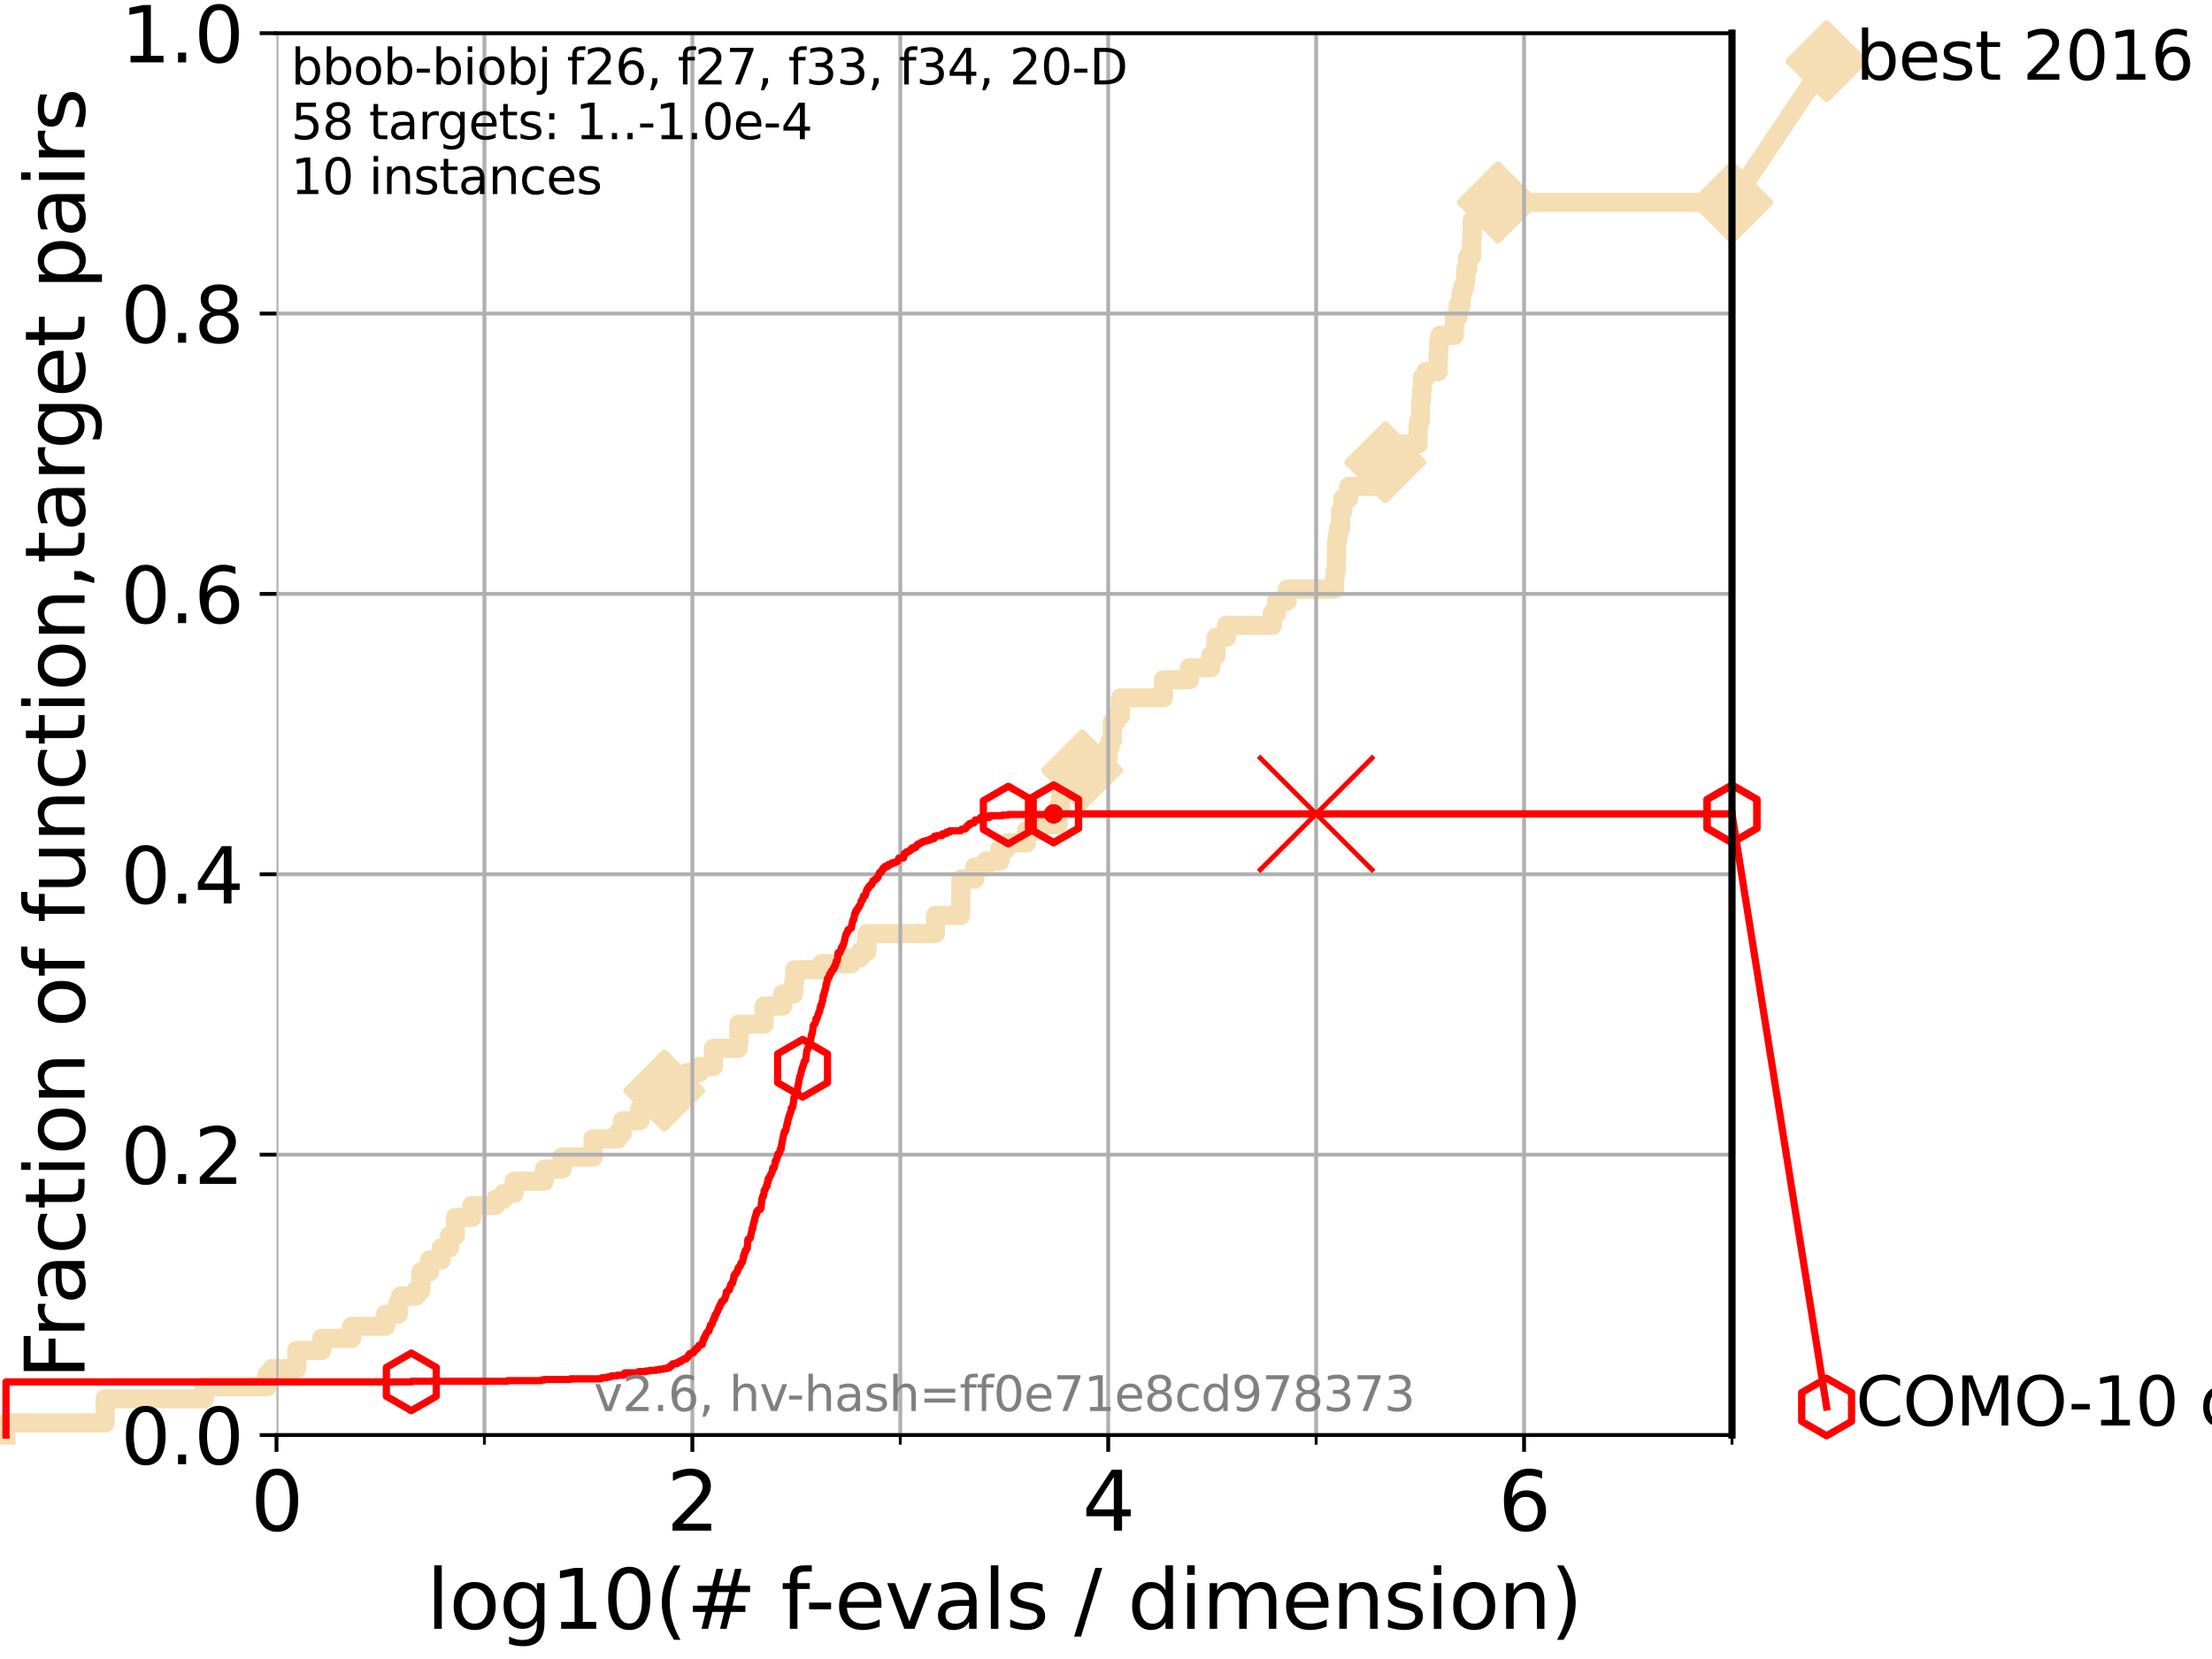 <?xml version="1.0" encoding="utf-8" standalone="no"?>
<!DOCTYPE svg PUBLIC "-//W3C//DTD SVG 1.1//EN"
  "http://www.w3.org/Graphics/SVG/1.1/DTD/svg11.dtd">
<svg xmlns:xlink="http://www.w3.org/1999/xlink" width="460.8pt" height="345.6pt" viewBox="0 0 460.8 345.6" xmlns="http://www.w3.org/2000/svg" version="1.1">
 <defs>
  <style type="text/css">*{stroke-linejoin: round; stroke-linecap: butt}</style>
 </defs>
 <g id="figure_1">
  <g id="patch_1">
   <path d="M 0 345.6 
L 460.8 345.6 
L 460.8 0 
L 0 0 
z
" style="fill: #ffffff"/>
  </g>
  <g id="axes_1">
   <g id="patch_2">
    <path d="M 57.6 298.944 
L 360.806 298.944 
L 360.806 6.912 
L 57.6 6.912 
z
" style="fill: #ffffff"/>
   </g>
   <g id="line2d_1">
    <path d="M 1.246 298.944 
L 1.246 296.426 
L 21.912 296.426 
L 21.912 291.391 
L 42.579 291.391 
L 42.579 288.874 
L 55.618 288.874 
L 55.618 286.356 
L 56.635 286.356 
L 56.635 285.098 
L 61.798 285.098 
L 61.798 281.321 
L 67.02 281.321 
L 67.02 278.804 
L 73.268 278.804 
L 73.268 276.286 
L 80.342 276.286 
L 80.342 273.769 
L 82.959 273.769 
L 82.959 271.251 
L 83.442 271.251 
L 83.442 269.993 
L 86.712 269.993 
L 86.712 268.734 
L 87.687 268.734 
L 87.687 264.958 
L 89.497 264.958 
L 89.497 262.44 
L 91.923 262.44 
L 91.923 259.922 
L 93.66 259.922 
L 93.66 257.405 
L 94.866 257.405 
L 94.866 253.629 
L 98.295 253.629 
L 98.295 251.111 
L 103.214 251.111 
L 103.214 249.852 
L 104.886 249.852 
L 104.886 248.594 
L 107.11 248.594 
L 107.11 246.076 
L 113.381 246.076 
L 113.381 243.559 
L 117.068 243.559 
L 117.068 241.041 
L 123.545 241.041 
L 123.545 237.265 
L 128.658 237.265 
L 128.658 236.006 
L 129.684 236.006 
L 129.684 233.489 
L 133.273 233.489 
L 133.273 230.971 
L 137.735 230.971 
L 137.735 227.195 
L 138.375 227.195 
L 138.375 224.677 
L 143.176 224.677 
L 143.176 223.418 
L 145.696 223.418 
L 145.696 222.16 
L 148.608 222.16 
L 148.608 218.383 
L 153.793 218.383 
L 153.793 217.125 
L 153.922 217.125 
L 153.922 213.348 
L 159.169 213.348 
L 159.169 209.572 
L 163.054 209.572 
L 163.054 207.055 
L 165.34 207.055 
L 165.34 204.537 
L 165.568 204.537 
L 165.568 202.02 
L 171.162 202.02 
L 171.162 200.761 
L 177.311 200.761 
L 177.311 199.502 
L 179.213 199.502 
L 179.213 198.243 
L 180.598 198.243 
L 180.598 194.467 
L 194.868 194.467 
L 194.868 190.691 
L 200.132 190.691 
L 200.183 183.138 
L 203.045 183.138 
L 203.045 180.621 
L 205.367 180.621 
L 205.367 179.362 
L 208.286 179.362 
L 208.286 176.844 
L 209.68 176.844 
L 209.68 175.586 
L 213.816 175.586 
L 213.816 173.068 
L 216.726 173.068 
L 216.726 171.809 
L 220.413 171.809 
L 220.413 168.033 
L 220.97 168.033 
L 220.97 164.257 
L 224.899 164.257 
L 224.899 162.998 
L 225.422 162.998 
L 225.422 160.481 
L 229.825 160.481 
L 229.825 157.963 
L 230.848 157.963 
L 230.848 155.446 
L 231.314 155.446 
L 231.314 154.187 
L 231.725 154.187 
L 231.725 150.41 
L 232.376 150.41 
L 232.376 149.152 
L 233.403 149.152 
L 233.403 145.375 
L 242.375 145.375 
L 242.375 141.599 
L 247.785 141.599 
L 247.785 139.082 
L 252.241 139.082 
L 252.241 136.564 
L 253.298 136.564 
L 253.298 132.788 
L 255.492 132.788 
L 255.492 130.27 
L 265.047 130.27 
L 265.047 127.753 
L 265.938 127.753 
L 265.938 125.235 
L 268.155 125.235 
L 268.155 122.718 
L 278.023 122.718 
L 278.023 120.2 
L 278.149 120.2 
L 278.149 118.942 
L 278.346 118.942 
L 278.445 112.648 
L 278.654 112.648 
L 278.654 111.389 
L 278.859 111.389 
L 278.859 110.13 
L 279.27 110.13 
L 279.27 106.354 
L 279.744 106.354 
L 279.744 103.836 
L 280.96 103.836 
L 280.96 101.319 
L 286.038 101.319 
L 286.038 100.06 
L 288.586 100.06 
L 288.687 93.766 
L 288.784 93.766 
L 288.784 92.508 
L 295.423 92.508 
L 295.423 88.731 
L 295.608 88.731 
L 295.608 87.473 
L 295.917 87.473 
L 295.917 83.696 
L 296.133 83.696 
L 296.133 81.179 
L 296.321 81.179 
L 296.321 78.661 
L 297.045 78.661 
L 297.045 77.402 
L 299.603 77.402 
L 299.603 73.626 
L 299.734 73.626 
L 299.734 71.109 
L 299.984 71.109 
L 299.984 69.85 
L 302.991 69.85 
L 302.991 66.074 
L 303.752 66.074 
L 303.752 63.556 
L 304.371 63.556 
L 304.371 61.039 
L 304.734 61.039 
L 304.734 59.78 
L 305.183 59.78 
L 305.183 58.521 
L 305.341 58.521 
L 305.341 56.004 
L 305.765 56.004 
L 305.765 53.486 
L 306.557 53.486 
L 306.557 49.71 
L 306.684 49.71 
L 306.684 45.934 
L 312.021 45.934 
L 312.021 42.157 
L 360.806 42.157 
L 360.806 42.157 
" style="fill: none; stroke: #f5deb3; stroke-width: 4; stroke-linecap: square"/>
   </g>
   <g id="line2d_2">
    <defs>
     <path id="m947c2950ca" d="M -0 7.778 
L 7.778 0 
L 0 -7.778 
L -7.778 -0 
z
" style="stroke: #f5deb3; stroke-width: 1.5; stroke-linejoin: miter"/>
    </defs>
    <g>
     <use xlink:href="#m947c2950ca" x="138.375" y="227.195" style="fill: #f5deb3; stroke: #f5deb3; stroke-width: 1.5; stroke-linejoin: miter"/>
     <use xlink:href="#m947c2950ca" x="225.422" y="160.481" style="fill: #f5deb3; stroke: #f5deb3; stroke-width: 1.5; stroke-linejoin: miter"/>
     <use xlink:href="#m947c2950ca" x="288.586" y="96.284" style="fill: #f5deb3; stroke: #f5deb3; stroke-width: 1.5; stroke-linejoin: miter"/>
     <use xlink:href="#m947c2950ca" x="312.021" y="42.157" style="fill: #f5deb3; stroke: #f5deb3; stroke-width: 1.5; stroke-linejoin: miter"/>
     <use xlink:href="#m947c2950ca" x="360.806" y="42.157" style="fill: #f5deb3; stroke: #f5deb3; stroke-width: 1.5; stroke-linejoin: miter"/>
    </g>
   </g>
   <g id="line2d_3">
    <path style="fill: none; stroke: #f5deb3; stroke-width: 4; stroke-linecap: square"/>
    <g/>
   </g>
   <g id="line2d_4">
    <path d="M 360.806 42.157 
L 380.515 12.753 
" style="fill: none; stroke: #f5deb3; stroke-width: 4; stroke-linecap: square"/>
    <g>
     <use xlink:href="#m947c2950ca" x="360.806" y="42.157" style="fill: #f5deb3; stroke: #f5deb3; stroke-width: 1.5; stroke-linejoin: miter"/>
     <use xlink:href="#m947c2950ca" x="380.515" y="12.753" style="fill: #f5deb3; stroke: #f5deb3; stroke-width: 1.5; stroke-linejoin: miter"/>
    </g>
   </g>
   <g id="matplotlib.axis_1">
    <g id="xtick_1">
     <g id="line2d_5">
      <path d="M 57.6 298.944 
L 57.6 6.912 
" clip-path="url(#p44a0365bad)" style="fill: none; stroke: #b0b0b0; stroke-width: 0.8; stroke-linecap: square"/>
     </g>
     <g id="line2d_6">
      <defs>
       <path id="ma2a7200753" d="M 0 0 
L 0 3.5 
" style="stroke: #000000; stroke-width: 0.8"/>
      </defs>
      <g>
       <use xlink:href="#ma2a7200753" x="57.6" y="298.944" style="stroke: #000000; stroke-width: 0.8"/>
      </g>
     </g>
     <g id="text_1">
      <!-- 0 -->
      <g transform="translate(52.192 318.861) scale(0.17 -0.17)">
       <defs>
        <path id="DejaVuSans-30" d="M 2034 4250 
Q 1547 4250 1301 3770 
Q 1056 3291 1056 2328 
Q 1056 1369 1301 889 
Q 1547 409 2034 409 
Q 2525 409 2770 889 
Q 3016 1369 3016 2328 
Q 3016 3291 2770 3770 
Q 2525 4250 2034 4250 
z
M 2034 4750 
Q 2819 4750 3233 4129 
Q 3647 3509 3647 2328 
Q 3647 1150 3233 529 
Q 2819 -91 2034 -91 
Q 1250 -91 836 529 
Q 422 1150 422 2328 
Q 422 3509 836 4129 
Q 1250 4750 2034 4750 
z
" transform="scale(0.016)"/>
       </defs>
       <use xlink:href="#DejaVuSans-30"/>
      </g>
     </g>
    </g>
    <g id="xtick_2">
     <g id="line2d_7">
      <path d="M 144.23 298.944 
L 144.23 6.912 
" clip-path="url(#p44a0365bad)" style="fill: none; stroke: #b0b0b0; stroke-width: 0.8; stroke-linecap: square"/>
     </g>
     <g id="line2d_8">
      <g>
       <use xlink:href="#ma2a7200753" x="144.23" y="298.944" style="stroke: #000000; stroke-width: 0.8"/>
      </g>
     </g>
     <g id="text_2">
      <!-- 2 -->
      <g transform="translate(138.822 318.861) scale(0.17 -0.17)">
       <defs>
        <path id="DejaVuSans-32" d="M 1228 531 
L 3431 531 
L 3431 0 
L 469 0 
L 469 531 
Q 828 903 1448 1529 
Q 2069 2156 2228 2338 
Q 2531 2678 2651 2914 
Q 2772 3150 2772 3378 
Q 2772 3750 2511 3984 
Q 2250 4219 1831 4219 
Q 1534 4219 1204 4116 
Q 875 4013 500 3803 
L 500 4441 
Q 881 4594 1212 4672 
Q 1544 4750 1819 4750 
Q 2544 4750 2975 4387 
Q 3406 4025 3406 3419 
Q 3406 3131 3298 2873 
Q 3191 2616 2906 2266 
Q 2828 2175 2409 1742 
Q 1991 1309 1228 531 
z
" transform="scale(0.016)"/>
       </defs>
       <use xlink:href="#DejaVuSans-32"/>
      </g>
     </g>
    </g>
    <g id="xtick_3">
     <g id="line2d_9">
      <path d="M 230.861 298.944 
L 230.861 6.912 
" clip-path="url(#p44a0365bad)" style="fill: none; stroke: #b0b0b0; stroke-width: 0.8; stroke-linecap: square"/>
     </g>
     <g id="line2d_10">
      <g>
       <use xlink:href="#ma2a7200753" x="230.861" y="298.944" style="stroke: #000000; stroke-width: 0.8"/>
      </g>
     </g>
     <g id="text_3">
      <!-- 4 -->
      <g transform="translate(225.453 318.861) scale(0.17 -0.17)">
       <defs>
        <path id="DejaVuSans-34" d="M 2419 4116 
L 825 1625 
L 2419 1625 
L 2419 4116 
z
M 2253 4666 
L 3047 4666 
L 3047 1625 
L 3713 1625 
L 3713 1100 
L 3047 1100 
L 3047 0 
L 2419 0 
L 2419 1100 
L 313 1100 
L 313 1709 
L 2253 4666 
z
" transform="scale(0.016)"/>
       </defs>
       <use xlink:href="#DejaVuSans-34"/>
      </g>
     </g>
    </g>
    <g id="xtick_4">
     <g id="line2d_11">
      <path d="M 317.491 298.944 
L 317.491 6.912 
" clip-path="url(#p44a0365bad)" style="fill: none; stroke: #b0b0b0; stroke-width: 0.8; stroke-linecap: square"/>
     </g>
     <g id="line2d_12">
      <g>
       <use xlink:href="#ma2a7200753" x="317.491" y="298.944" style="stroke: #000000; stroke-width: 0.8"/>
      </g>
     </g>
     <g id="text_4">
      <!-- 6 -->
      <g transform="translate(312.083 318.861) scale(0.17 -0.17)">
       <defs>
        <path id="DejaVuSans-36" d="M 2113 2584 
Q 1688 2584 1439 2293 
Q 1191 2003 1191 1497 
Q 1191 994 1439 701 
Q 1688 409 2113 409 
Q 2538 409 2786 701 
Q 3034 994 3034 1497 
Q 3034 2003 2786 2293 
Q 2538 2584 2113 2584 
z
M 3366 4563 
L 3366 3988 
Q 3128 4100 2886 4159 
Q 2644 4219 2406 4219 
Q 1781 4219 1451 3797 
Q 1122 3375 1075 2522 
Q 1259 2794 1537 2939 
Q 1816 3084 2150 3084 
Q 2853 3084 3261 2657 
Q 3669 2231 3669 1497 
Q 3669 778 3244 343 
Q 2819 -91 2113 -91 
Q 1303 -91 875 529 
Q 447 1150 447 2328 
Q 447 3434 972 4092 
Q 1497 4750 2381 4750 
Q 2619 4750 2861 4703 
Q 3103 4656 3366 4563 
z
" transform="scale(0.016)"/>
       </defs>
       <use xlink:href="#DejaVuSans-36"/>
      </g>
     </g>
    </g>
    <g id="xtick_5">
     <g id="line2d_13">
      <path d="M 100.915 298.944 
L 100.915 6.912 
" clip-path="url(#p44a0365bad)" style="fill: none; stroke: #b0b0b0; stroke-width: 0.8; stroke-linecap: square"/>
     </g>
     <g id="line2d_14">
      <defs>
       <path id="me980e73041" d="M 0 0 
L 0 2 
" style="stroke: #000000; stroke-width: 0.6"/>
      </defs>
      <g>
       <use xlink:href="#me980e73041" x="100.915" y="298.944" style="stroke: #000000; stroke-width: 0.6"/>
      </g>
     </g>
    </g>
    <g id="xtick_6">
     <g id="line2d_15">
      <path d="M 187.546 298.944 
L 187.546 6.912 
" clip-path="url(#p44a0365bad)" style="fill: none; stroke: #b0b0b0; stroke-width: 0.8; stroke-linecap: square"/>
     </g>
     <g id="line2d_16">
      <g>
       <use xlink:href="#me980e73041" x="187.546" y="298.944" style="stroke: #000000; stroke-width: 0.6"/>
      </g>
     </g>
    </g>
    <g id="xtick_7">
     <g id="line2d_17">
      <path d="M 274.176 298.944 
L 274.176 6.912 
" clip-path="url(#p44a0365bad)" style="fill: none; stroke: #b0b0b0; stroke-width: 0.8; stroke-linecap: square"/>
     </g>
     <g id="line2d_18">
      <g>
       <use xlink:href="#me980e73041" x="274.176" y="298.944" style="stroke: #000000; stroke-width: 0.6"/>
      </g>
     </g>
    </g>
    <g id="xtick_8">
     <g id="line2d_19">
      <path d="M 360.806 298.944 
L 360.806 6.912 
" clip-path="url(#p44a0365bad)" style="fill: none; stroke: #b0b0b0; stroke-width: 0.8; stroke-linecap: square"/>
     </g>
     <g id="line2d_20">
      <g>
       <use xlink:href="#me980e73041" x="360.806" y="298.944" style="stroke: #000000; stroke-width: 0.6"/>
      </g>
     </g>
    </g>
    <g id="text_5">
     <!-- log10(# f-evals / dimension) -->
     <g transform="translate(88.823 339.314) scale(0.17 -0.17)">
      <defs>
       <path id="DejaVuSans-6c" d="M 603 4863 
L 1178 4863 
L 1178 0 
L 603 0 
L 603 4863 
z
" transform="scale(0.016)"/>
       <path id="DejaVuSans-6f" d="M 1959 3097 
Q 1497 3097 1228 2736 
Q 959 2375 959 1747 
Q 959 1119 1226 758 
Q 1494 397 1959 397 
Q 2419 397 2687 759 
Q 2956 1122 2956 1747 
Q 2956 2369 2687 2733 
Q 2419 3097 1959 3097 
z
M 1959 3584 
Q 2709 3584 3137 3096 
Q 3566 2609 3566 1747 
Q 3566 888 3137 398 
Q 2709 -91 1959 -91 
Q 1206 -91 779 398 
Q 353 888 353 1747 
Q 353 2609 779 3096 
Q 1206 3584 1959 3584 
z
" transform="scale(0.016)"/>
       <path id="DejaVuSans-67" d="M 2906 1791 
Q 2906 2416 2648 2759 
Q 2391 3103 1925 3103 
Q 1463 3103 1205 2759 
Q 947 2416 947 1791 
Q 947 1169 1205 825 
Q 1463 481 1925 481 
Q 2391 481 2648 825 
Q 2906 1169 2906 1791 
z
M 3481 434 
Q 3481 -459 3084 -895 
Q 2688 -1331 1869 -1331 
Q 1566 -1331 1297 -1286 
Q 1028 -1241 775 -1147 
L 775 -588 
Q 1028 -725 1275 -790 
Q 1522 -856 1778 -856 
Q 2344 -856 2625 -561 
Q 2906 -266 2906 331 
L 2906 616 
Q 2728 306 2450 153 
Q 2172 0 1784 0 
Q 1141 0 747 490 
Q 353 981 353 1791 
Q 353 2603 747 3093 
Q 1141 3584 1784 3584 
Q 2172 3584 2450 3431 
Q 2728 3278 2906 2969 
L 2906 3500 
L 3481 3500 
L 3481 434 
z
" transform="scale(0.016)"/>
       <path id="DejaVuSans-31" d="M 794 531 
L 1825 531 
L 1825 4091 
L 703 3866 
L 703 4441 
L 1819 4666 
L 2450 4666 
L 2450 531 
L 3481 531 
L 3481 0 
L 794 0 
L 794 531 
z
" transform="scale(0.016)"/>
       <path id="DejaVuSans-28" d="M 1984 4856 
Q 1566 4138 1362 3434 
Q 1159 2731 1159 2009 
Q 1159 1288 1364 580 
Q 1569 -128 1984 -844 
L 1484 -844 
Q 1016 -109 783 600 
Q 550 1309 550 2009 
Q 550 2706 781 3412 
Q 1013 4119 1484 4856 
L 1984 4856 
z
" transform="scale(0.016)"/>
       <path id="DejaVuSans-23" d="M 3272 2816 
L 2363 2816 
L 2100 1772 
L 3016 1772 
L 3272 2816 
z
M 2803 4594 
L 2478 3297 
L 3391 3297 
L 3719 4594 
L 4219 4594 
L 3897 3297 
L 4872 3297 
L 4872 2816 
L 3775 2816 
L 3519 1772 
L 4513 1772 
L 4513 1294 
L 3397 1294 
L 3072 0 
L 2572 0 
L 2894 1294 
L 1978 1294 
L 1656 0 
L 1153 0 
L 1478 1294 
L 494 1294 
L 494 1772 
L 1594 1772 
L 1856 2816 
L 850 2816 
L 850 3297 
L 1978 3297 
L 2297 4594 
L 2803 4594 
z
" transform="scale(0.016)"/>
       <path id="DejaVuSans-20" transform="scale(0.016)"/>
       <path id="DejaVuSans-66" d="M 2375 4863 
L 2375 4384 
L 1825 4384 
Q 1516 4384 1395 4259 
Q 1275 4134 1275 3809 
L 1275 3500 
L 2222 3500 
L 2222 3053 
L 1275 3053 
L 1275 0 
L 697 0 
L 697 3053 
L 147 3053 
L 147 3500 
L 697 3500 
L 697 3744 
Q 697 4328 969 4595 
Q 1241 4863 1831 4863 
L 2375 4863 
z
" transform="scale(0.016)"/>
       <path id="DejaVuSans-2d" d="M 313 2009 
L 1997 2009 
L 1997 1497 
L 313 1497 
L 313 2009 
z
" transform="scale(0.016)"/>
       <path id="DejaVuSans-65" d="M 3597 1894 
L 3597 1613 
L 953 1613 
Q 991 1019 1311 708 
Q 1631 397 2203 397 
Q 2534 397 2845 478 
Q 3156 559 3463 722 
L 3463 178 
Q 3153 47 2828 -22 
Q 2503 -91 2169 -91 
Q 1331 -91 842 396 
Q 353 884 353 1716 
Q 353 2575 817 3079 
Q 1281 3584 2069 3584 
Q 2775 3584 3186 3129 
Q 3597 2675 3597 1894 
z
M 3022 2063 
Q 3016 2534 2758 2815 
Q 2500 3097 2075 3097 
Q 1594 3097 1305 2825 
Q 1016 2553 972 2059 
L 3022 2063 
z
" transform="scale(0.016)"/>
       <path id="DejaVuSans-76" d="M 191 3500 
L 800 3500 
L 1894 563 
L 2988 3500 
L 3597 3500 
L 2284 0 
L 1503 0 
L 191 3500 
z
" transform="scale(0.016)"/>
       <path id="DejaVuSans-61" d="M 2194 1759 
Q 1497 1759 1228 1600 
Q 959 1441 959 1056 
Q 959 750 1161 570 
Q 1363 391 1709 391 
Q 2188 391 2477 730 
Q 2766 1069 2766 1631 
L 2766 1759 
L 2194 1759 
z
M 3341 1997 
L 3341 0 
L 2766 0 
L 2766 531 
Q 2569 213 2275 61 
Q 1981 -91 1556 -91 
Q 1019 -91 701 211 
Q 384 513 384 1019 
Q 384 1609 779 1909 
Q 1175 2209 1959 2209 
L 2766 2209 
L 2766 2266 
Q 2766 2663 2505 2880 
Q 2244 3097 1772 3097 
Q 1472 3097 1187 3025 
Q 903 2953 641 2809 
L 641 3341 
Q 956 3463 1253 3523 
Q 1550 3584 1831 3584 
Q 2591 3584 2966 3190 
Q 3341 2797 3341 1997 
z
" transform="scale(0.016)"/>
       <path id="DejaVuSans-73" d="M 2834 3397 
L 2834 2853 
Q 2591 2978 2328 3040 
Q 2066 3103 1784 3103 
Q 1356 3103 1142 2972 
Q 928 2841 928 2578 
Q 928 2378 1081 2264 
Q 1234 2150 1697 2047 
L 1894 2003 
Q 2506 1872 2764 1633 
Q 3022 1394 3022 966 
Q 3022 478 2636 193 
Q 2250 -91 1575 -91 
Q 1294 -91 989 -36 
Q 684 19 347 128 
L 347 722 
Q 666 556 975 473 
Q 1284 391 1588 391 
Q 1994 391 2212 530 
Q 2431 669 2431 922 
Q 2431 1156 2273 1281 
Q 2116 1406 1581 1522 
L 1381 1569 
Q 847 1681 609 1914 
Q 372 2147 372 2553 
Q 372 3047 722 3315 
Q 1072 3584 1716 3584 
Q 2034 3584 2315 3537 
Q 2597 3491 2834 3397 
z
" transform="scale(0.016)"/>
       <path id="DejaVuSans-2f" d="M 1625 4666 
L 2156 4666 
L 531 -594 
L 0 -594 
L 1625 4666 
z
" transform="scale(0.016)"/>
       <path id="DejaVuSans-64" d="M 2906 2969 
L 2906 4863 
L 3481 4863 
L 3481 0 
L 2906 0 
L 2906 525 
Q 2725 213 2448 61 
Q 2172 -91 1784 -91 
Q 1150 -91 751 415 
Q 353 922 353 1747 
Q 353 2572 751 3078 
Q 1150 3584 1784 3584 
Q 2172 3584 2448 3432 
Q 2725 3281 2906 2969 
z
M 947 1747 
Q 947 1113 1208 752 
Q 1469 391 1925 391 
Q 2381 391 2643 752 
Q 2906 1113 2906 1747 
Q 2906 2381 2643 2742 
Q 2381 3103 1925 3103 
Q 1469 3103 1208 2742 
Q 947 2381 947 1747 
z
" transform="scale(0.016)"/>
       <path id="DejaVuSans-69" d="M 603 3500 
L 1178 3500 
L 1178 0 
L 603 0 
L 603 3500 
z
M 603 4863 
L 1178 4863 
L 1178 4134 
L 603 4134 
L 603 4863 
z
" transform="scale(0.016)"/>
       <path id="DejaVuSans-6d" d="M 3328 2828 
Q 3544 3216 3844 3400 
Q 4144 3584 4550 3584 
Q 5097 3584 5394 3201 
Q 5691 2819 5691 2113 
L 5691 0 
L 5113 0 
L 5113 2094 
Q 5113 2597 4934 2840 
Q 4756 3084 4391 3084 
Q 3944 3084 3684 2787 
Q 3425 2491 3425 1978 
L 3425 0 
L 2847 0 
L 2847 2094 
Q 2847 2600 2669 2842 
Q 2491 3084 2119 3084 
Q 1678 3084 1418 2786 
Q 1159 2488 1159 1978 
L 1159 0 
L 581 0 
L 581 3500 
L 1159 3500 
L 1159 2956 
Q 1356 3278 1631 3431 
Q 1906 3584 2284 3584 
Q 2666 3584 2933 3390 
Q 3200 3197 3328 2828 
z
" transform="scale(0.016)"/>
       <path id="DejaVuSans-6e" d="M 3513 2113 
L 3513 0 
L 2938 0 
L 2938 2094 
Q 2938 2591 2744 2837 
Q 2550 3084 2163 3084 
Q 1697 3084 1428 2787 
Q 1159 2491 1159 1978 
L 1159 0 
L 581 0 
L 581 3500 
L 1159 3500 
L 1159 2956 
Q 1366 3272 1645 3428 
Q 1925 3584 2291 3584 
Q 2894 3584 3203 3211 
Q 3513 2838 3513 2113 
z
" transform="scale(0.016)"/>
       <path id="DejaVuSans-29" d="M 513 4856 
L 1013 4856 
Q 1481 4119 1714 3412 
Q 1947 2706 1947 2009 
Q 1947 1309 1714 600 
Q 1481 -109 1013 -844 
L 513 -844 
Q 928 -128 1133 580 
Q 1338 1288 1338 2009 
Q 1338 2731 1133 3434 
Q 928 4138 513 4856 
z
" transform="scale(0.016)"/>
      </defs>
      <use xlink:href="#DejaVuSans-6c"/>
      <use xlink:href="#DejaVuSans-6f" x="27.783"/>
      <use xlink:href="#DejaVuSans-67" x="88.965"/>
      <use xlink:href="#DejaVuSans-31" x="152.441"/>
      <use xlink:href="#DejaVuSans-30" x="216.064"/>
      <use xlink:href="#DejaVuSans-28" x="279.688"/>
      <use xlink:href="#DejaVuSans-23" x="318.701"/>
      <use xlink:href="#DejaVuSans-20" x="402.49"/>
      <use xlink:href="#DejaVuSans-66" x="434.277"/>
      <use xlink:href="#DejaVuSans-2d" x="463.982"/>
      <use xlink:href="#DejaVuSans-65" x="500.066"/>
      <use xlink:href="#DejaVuSans-76" x="561.59"/>
      <use xlink:href="#DejaVuSans-61" x="620.77"/>
      <use xlink:href="#DejaVuSans-6c" x="682.049"/>
      <use xlink:href="#DejaVuSans-73" x="709.832"/>
      <use xlink:href="#DejaVuSans-20" x="761.932"/>
      <use xlink:href="#DejaVuSans-2f" x="793.719"/>
      <use xlink:href="#DejaVuSans-20" x="827.41"/>
      <use xlink:href="#DejaVuSans-64" x="859.197"/>
      <use xlink:href="#DejaVuSans-69" x="922.674"/>
      <use xlink:href="#DejaVuSans-6d" x="950.457"/>
      <use xlink:href="#DejaVuSans-65" x="1047.869"/>
      <use xlink:href="#DejaVuSans-6e" x="1109.393"/>
      <use xlink:href="#DejaVuSans-73" x="1172.771"/>
      <use xlink:href="#DejaVuSans-69" x="1224.871"/>
      <use xlink:href="#DejaVuSans-6f" x="1252.654"/>
      <use xlink:href="#DejaVuSans-6e" x="1313.836"/>
      <use xlink:href="#DejaVuSans-29" x="1377.215"/>
     </g>
    </g>
   </g>
   <g id="matplotlib.axis_2">
    <g id="ytick_1">
     <g id="line2d_21">
      <path d="M 57.6 298.944 
L 360.806 298.944 
" clip-path="url(#p44a0365bad)" style="fill: none; stroke: #b0b0b0; stroke-width: 0.8; stroke-linecap: square"/>
     </g>
     <g id="line2d_22">
      <defs>
       <path id="m802e36a6ed" d="M 0 0 
L -3.5 0 
" style="stroke: #000000; stroke-width: 0.8"/>
      </defs>
      <g>
       <use xlink:href="#m802e36a6ed" x="57.6" y="298.944" style="stroke: #000000; stroke-width: 0.8"/>
      </g>
     </g>
     <g id="text_6">
      <!-- 0.0 -->
      <g transform="translate(25.155 305.023) scale(0.16 -0.16)">
       <defs>
        <path id="DejaVuSans-2e" d="M 684 794 
L 1344 794 
L 1344 0 
L 684 0 
L 684 794 
z
" transform="scale(0.016)"/>
       </defs>
       <use xlink:href="#DejaVuSans-30"/>
       <use xlink:href="#DejaVuSans-2e" x="63.623"/>
       <use xlink:href="#DejaVuSans-30" x="95.41"/>
      </g>
     </g>
    </g>
    <g id="ytick_2">
     <g id="line2d_23">
      <path d="M 57.6 240.538 
L 360.806 240.538 
" clip-path="url(#p44a0365bad)" style="fill: none; stroke: #b0b0b0; stroke-width: 0.8; stroke-linecap: square"/>
     </g>
     <g id="line2d_24">
      <g>
       <use xlink:href="#m802e36a6ed" x="57.6" y="240.538" style="stroke: #000000; stroke-width: 0.8"/>
      </g>
     </g>
     <g id="text_7">
      <!-- 0.2 -->
      <g transform="translate(25.155 246.616) scale(0.16 -0.16)">
       <use xlink:href="#DejaVuSans-30"/>
       <use xlink:href="#DejaVuSans-2e" x="63.623"/>
       <use xlink:href="#DejaVuSans-32" x="95.41"/>
      </g>
     </g>
    </g>
    <g id="ytick_3">
     <g id="line2d_25">
      <path d="M 57.6 182.131 
L 360.806 182.131 
" clip-path="url(#p44a0365bad)" style="fill: none; stroke: #b0b0b0; stroke-width: 0.8; stroke-linecap: square"/>
     </g>
     <g id="line2d_26">
      <g>
       <use xlink:href="#m802e36a6ed" x="57.6" y="182.131" style="stroke: #000000; stroke-width: 0.8"/>
      </g>
     </g>
     <g id="text_8">
      <!-- 0.4 -->
      <g transform="translate(25.155 188.21) scale(0.16 -0.16)">
       <use xlink:href="#DejaVuSans-30"/>
       <use xlink:href="#DejaVuSans-2e" x="63.623"/>
       <use xlink:href="#DejaVuSans-34" x="95.41"/>
      </g>
     </g>
    </g>
    <g id="ytick_4">
     <g id="line2d_27">
      <path d="M 57.6 123.725 
L 360.806 123.725 
" clip-path="url(#p44a0365bad)" style="fill: none; stroke: #b0b0b0; stroke-width: 0.8; stroke-linecap: square"/>
     </g>
     <g id="line2d_28">
      <g>
       <use xlink:href="#m802e36a6ed" x="57.6" y="123.725" style="stroke: #000000; stroke-width: 0.8"/>
      </g>
     </g>
     <g id="text_9">
      <!-- 0.6 -->
      <g transform="translate(25.155 129.804) scale(0.16 -0.16)">
       <use xlink:href="#DejaVuSans-30"/>
       <use xlink:href="#DejaVuSans-2e" x="63.623"/>
       <use xlink:href="#DejaVuSans-36" x="95.41"/>
      </g>
     </g>
    </g>
    <g id="ytick_5">
     <g id="line2d_29">
      <path d="M 57.6 65.318 
L 360.806 65.318 
" clip-path="url(#p44a0365bad)" style="fill: none; stroke: #b0b0b0; stroke-width: 0.8; stroke-linecap: square"/>
     </g>
     <g id="line2d_30">
      <g>
       <use xlink:href="#m802e36a6ed" x="57.6" y="65.318" style="stroke: #000000; stroke-width: 0.8"/>
      </g>
     </g>
     <g id="text_10">
      <!-- 0.8 -->
      <g transform="translate(25.155 71.397) scale(0.16 -0.16)">
       <defs>
        <path id="DejaVuSans-38" d="M 2034 2216 
Q 1584 2216 1326 1975 
Q 1069 1734 1069 1313 
Q 1069 891 1326 650 
Q 1584 409 2034 409 
Q 2484 409 2743 651 
Q 3003 894 3003 1313 
Q 3003 1734 2745 1975 
Q 2488 2216 2034 2216 
z
M 1403 2484 
Q 997 2584 770 2862 
Q 544 3141 544 3541 
Q 544 4100 942 4425 
Q 1341 4750 2034 4750 
Q 2731 4750 3128 4425 
Q 3525 4100 3525 3541 
Q 3525 3141 3298 2862 
Q 3072 2584 2669 2484 
Q 3125 2378 3379 2068 
Q 3634 1759 3634 1313 
Q 3634 634 3220 271 
Q 2806 -91 2034 -91 
Q 1263 -91 848 271 
Q 434 634 434 1313 
Q 434 1759 690 2068 
Q 947 2378 1403 2484 
z
M 1172 3481 
Q 1172 3119 1398 2916 
Q 1625 2713 2034 2713 
Q 2441 2713 2670 2916 
Q 2900 3119 2900 3481 
Q 2900 3844 2670 4047 
Q 2441 4250 2034 4250 
Q 1625 4250 1398 4047 
Q 1172 3844 1172 3481 
z
" transform="scale(0.016)"/>
       </defs>
       <use xlink:href="#DejaVuSans-30"/>
       <use xlink:href="#DejaVuSans-2e" x="63.623"/>
       <use xlink:href="#DejaVuSans-38" x="95.41"/>
      </g>
     </g>
    </g>
    <g id="ytick_6">
     <g id="line2d_31">
      <path d="M 57.6 6.912 
L 360.806 6.912 
" clip-path="url(#p44a0365bad)" style="fill: none; stroke: #b0b0b0; stroke-width: 0.8; stroke-linecap: square"/>
     </g>
     <g id="line2d_32">
      <g>
       <use xlink:href="#m802e36a6ed" x="57.6" y="6.912" style="stroke: #000000; stroke-width: 0.8"/>
      </g>
     </g>
     <g id="text_11">
      <!-- 1.0 -->
      <g transform="translate(25.155 12.991) scale(0.16 -0.16)">
       <use xlink:href="#DejaVuSans-31"/>
       <use xlink:href="#DejaVuSans-2e" x="63.623"/>
       <use xlink:href="#DejaVuSans-30" x="95.41"/>
      </g>
     </g>
    </g>
    <g id="text_12">
     <!-- Fraction of function,target pairs -->
     <g transform="translate(17.62 287.313) rotate(-90) scale(0.17 -0.17)">
      <defs>
       <path id="DejaVuSans-46" d="M 628 4666 
L 3309 4666 
L 3309 4134 
L 1259 4134 
L 1259 2759 
L 3109 2759 
L 3109 2228 
L 1259 2228 
L 1259 0 
L 628 0 
L 628 4666 
z
" transform="scale(0.016)"/>
       <path id="DejaVuSans-72" d="M 2631 2963 
Q 2534 3019 2420 3045 
Q 2306 3072 2169 3072 
Q 1681 3072 1420 2755 
Q 1159 2438 1159 1844 
L 1159 0 
L 581 0 
L 581 3500 
L 1159 3500 
L 1159 2956 
Q 1341 3275 1631 3429 
Q 1922 3584 2338 3584 
Q 2397 3584 2469 3576 
Q 2541 3569 2628 3553 
L 2631 2963 
z
" transform="scale(0.016)"/>
       <path id="DejaVuSans-63" d="M 3122 3366 
L 3122 2828 
Q 2878 2963 2633 3030 
Q 2388 3097 2138 3097 
Q 1578 3097 1268 2742 
Q 959 2388 959 1747 
Q 959 1106 1268 751 
Q 1578 397 2138 397 
Q 2388 397 2633 464 
Q 2878 531 3122 666 
L 3122 134 
Q 2881 22 2623 -34 
Q 2366 -91 2075 -91 
Q 1284 -91 818 406 
Q 353 903 353 1747 
Q 353 2603 823 3093 
Q 1294 3584 2113 3584 
Q 2378 3584 2631 3529 
Q 2884 3475 3122 3366 
z
" transform="scale(0.016)"/>
       <path id="DejaVuSans-74" d="M 1172 4494 
L 1172 3500 
L 2356 3500 
L 2356 3053 
L 1172 3053 
L 1172 1153 
Q 1172 725 1289 603 
Q 1406 481 1766 481 
L 2356 481 
L 2356 0 
L 1766 0 
Q 1100 0 847 248 
Q 594 497 594 1153 
L 594 3053 
L 172 3053 
L 172 3500 
L 594 3500 
L 594 4494 
L 1172 4494 
z
" transform="scale(0.016)"/>
       <path id="DejaVuSans-75" d="M 544 1381 
L 544 3500 
L 1119 3500 
L 1119 1403 
Q 1119 906 1312 657 
Q 1506 409 1894 409 
Q 2359 409 2629 706 
Q 2900 1003 2900 1516 
L 2900 3500 
L 3475 3500 
L 3475 0 
L 2900 0 
L 2900 538 
Q 2691 219 2414 64 
Q 2138 -91 1772 -91 
Q 1169 -91 856 284 
Q 544 659 544 1381 
z
M 1991 3584 
L 1991 3584 
z
" transform="scale(0.016)"/>
       <path id="DejaVuSans-2c" d="M 750 794 
L 1409 794 
L 1409 256 
L 897 -744 
L 494 -744 
L 750 256 
L 750 794 
z
" transform="scale(0.016)"/>
       <path id="DejaVuSans-70" d="M 1159 525 
L 1159 -1331 
L 581 -1331 
L 581 3500 
L 1159 3500 
L 1159 2969 
Q 1341 3281 1617 3432 
Q 1894 3584 2278 3584 
Q 2916 3584 3314 3078 
Q 3713 2572 3713 1747 
Q 3713 922 3314 415 
Q 2916 -91 2278 -91 
Q 1894 -91 1617 61 
Q 1341 213 1159 525 
z
M 3116 1747 
Q 3116 2381 2855 2742 
Q 2594 3103 2138 3103 
Q 1681 3103 1420 2742 
Q 1159 2381 1159 1747 
Q 1159 1113 1420 752 
Q 1681 391 2138 391 
Q 2594 391 2855 752 
Q 3116 1113 3116 1747 
z
" transform="scale(0.016)"/>
      </defs>
      <use xlink:href="#DejaVuSans-46"/>
      <use xlink:href="#DejaVuSans-72" x="50.27"/>
      <use xlink:href="#DejaVuSans-61" x="91.383"/>
      <use xlink:href="#DejaVuSans-63" x="152.662"/>
      <use xlink:href="#DejaVuSans-74" x="207.643"/>
      <use xlink:href="#DejaVuSans-69" x="246.852"/>
      <use xlink:href="#DejaVuSans-6f" x="274.635"/>
      <use xlink:href="#DejaVuSans-6e" x="335.816"/>
      <use xlink:href="#DejaVuSans-20" x="399.195"/>
      <use xlink:href="#DejaVuSans-6f" x="430.982"/>
      <use xlink:href="#DejaVuSans-66" x="492.164"/>
      <use xlink:href="#DejaVuSans-20" x="527.369"/>
      <use xlink:href="#DejaVuSans-66" x="559.156"/>
      <use xlink:href="#DejaVuSans-75" x="594.361"/>
      <use xlink:href="#DejaVuSans-6e" x="657.74"/>
      <use xlink:href="#DejaVuSans-63" x="721.119"/>
      <use xlink:href="#DejaVuSans-74" x="776.1"/>
      <use xlink:href="#DejaVuSans-69" x="815.309"/>
      <use xlink:href="#DejaVuSans-6f" x="843.092"/>
      <use xlink:href="#DejaVuSans-6e" x="904.273"/>
      <use xlink:href="#DejaVuSans-2c" x="967.652"/>
      <use xlink:href="#DejaVuSans-74" x="999.439"/>
      <use xlink:href="#DejaVuSans-61" x="1038.648"/>
      <use xlink:href="#DejaVuSans-72" x="1099.928"/>
      <use xlink:href="#DejaVuSans-67" x="1139.291"/>
      <use xlink:href="#DejaVuSans-65" x="1202.768"/>
      <use xlink:href="#DejaVuSans-74" x="1264.291"/>
      <use xlink:href="#DejaVuSans-20" x="1303.5"/>
      <use xlink:href="#DejaVuSans-70" x="1335.287"/>
      <use xlink:href="#DejaVuSans-61" x="1398.764"/>
      <use xlink:href="#DejaVuSans-69" x="1460.043"/>
      <use xlink:href="#DejaVuSans-72" x="1487.826"/>
      <use xlink:href="#DejaVuSans-73" x="1528.939"/>
     </g>
    </g>
   </g>
   <g id="line2d_33">
    <defs>
     <path id="m6f58073f28" d="M 0 1.5 
C 0.398 1.5 0.779 1.342 1.061 1.061 
C 1.342 0.779 1.5 0.398 1.5 0 
C 1.5 -0.398 1.342 -0.779 1.061 -1.061 
C 0.779 -1.342 0.398 -1.5 0 -1.5 
C -0.398 -1.5 -0.779 -1.342 -1.061 -1.061 
C -1.342 -0.779 -1.5 -0.398 -1.5 0 
C -1.5 0.398 -1.342 0.779 -1.061 1.061 
C -0.779 1.342 -0.398 1.5 0 1.5 
z
" style="stroke: #f5deb3"/>
    </defs>
    <g>
     <use xlink:href="#m6f58073f28" x="312.021" y="42.157" style="fill: #f5deb3; stroke: #f5deb3"/>
     <use xlink:href="#m6f58073f28" x="312.021" y="42.157" style="fill: #f5deb3; stroke: #f5deb3"/>
    </g>
   </g>
   <g id="line2d_34">
    <defs>
     <path id="m9d60122c22" d="M 0 1.5 
C 0.398 1.5 0.779 1.342 1.061 1.061 
C 1.342 0.779 1.5 0.398 1.5 0 
C 1.5 -0.398 1.342 -0.779 1.061 -1.061 
C 0.779 -1.342 0.398 -1.5 0 -1.5 
C -0.398 -1.5 -0.779 -1.342 -1.061 -1.061 
C -1.342 -0.779 -1.5 -0.398 -1.5 0 
C -1.5 0.398 -1.342 0.779 -1.061 1.061 
C -0.779 1.342 -0.398 1.5 0 1.5 
z
" style="stroke: #ff0000"/>
    </defs>
    <g>
     <use xlink:href="#m9d60122c22" x="219.487" y="169.544" style="fill: #ff0000; stroke: #ff0000"/>
     <use xlink:href="#m9d60122c22" x="219.487" y="169.544" style="fill: #ff0000; stroke: #ff0000"/>
    </g>
   </g>
   <g id="line2d_35">
    <path d="M 1.246 298.944 
L 1.246 287.867 
L 85.684 287.867 
L 85.684 287.741 
L 105.705 287.741 
L 105.705 287.615 
L 112.74 287.615 
L 112.74 287.489 
L 113.381 287.489 
L 113.381 287.363 
L 118.817 287.363 
L 118.817 287.238 
L 125.168 287.238 
L 125.168 287.112 
L 125.502 287.112 
L 125.502 286.986 
L 126.469 286.986 
L 126.469 286.86 
L 127.087 286.86 
L 127.087 286.734 
L 127.389 286.734 
L 127.389 286.608 
L 128.55 286.608 
L 128.55 286.482 
L 129.907 286.482 
L 129.907 286.231 
L 130.167 286.231 
L 130.167 285.979 
L 133.035 285.979 
L 133.035 285.727 
L 134.527 285.727 
L 134.527 285.601 
L 135.329 285.601 
L 135.329 285.475 
L 136.655 285.475 
L 136.655 285.349 
L 137.372 285.349 
L 137.372 285.224 
L 138.233 285.224 
L 138.233 285.098 
L 138.894 285.098 
L 138.894 284.972 
L 139.375 284.972 
L 139.375 284.846 
L 139.532 284.846 
L 139.532 284.72 
L 139.689 284.72 
L 139.689 284.468 
L 139.997 284.468 
L 140.103 284.217 
L 140.15 284.217 
L 140.15 284.091 
L 141.04 284.091 
L 141.04 283.839 
L 141.327 283.839 
L 141.327 283.713 
L 141.751 283.713 
L 141.751 283.461 
L 142.028 283.461 
L 142.028 283.335 
L 142.301 283.335 
L 142.301 283.21 
L 142.436 283.21 
L 142.436 283.084 
L 142.966 283.084 
L 142.966 282.832 
L 143.226 282.832 
L 143.226 282.58 
L 143.354 282.58 
L 143.354 282.454 
L 143.482 282.454 
L 143.482 282.203 
L 143.609 282.203 
L 143.706 281.951 
L 144.108 281.951 
L 144.108 281.825 
L 144.473 281.825 
L 144.473 281.447 
L 144.713 281.447 
L 144.713 281.321 
L 144.832 281.321 
L 144.832 281.196 
L 144.95 281.196 
L 144.95 280.944 
L 145.3 280.944 
L 145.335 280.692 
L 145.415 280.692 
L 145.415 280.566 
L 145.53 280.566 
L 145.53 280.314 
L 145.869 280.314 
L 145.869 280.188 
L 145.981 280.188 
L 145.981 280.063 
L 146.312 280.063 
L 146.421 279.307 
L 146.53 279.307 
L 146.637 278.678 
L 146.851 278.678 
L 146.957 278.049 
L 147.063 278.049 
L 147.168 277.671 
L 147.272 277.671 
L 147.376 277.419 
L 147.479 277.419 
L 147.479 277.293 
L 147.684 277.293 
L 147.785 276.664 
L 147.886 276.664 
L 147.987 276.035 
L 148.186 276.035 
L 148.285 275.783 
L 148.383 275.783 
L 148.481 275.153 
L 148.578 275.153 
L 148.675 274.65 
L 148.867 274.65 
L 148.962 273.895 
L 149.151 273.895 
L 149.245 273.517 
L 149.339 273.517 
L 149.432 273.139 
L 149.524 273.139 
L 149.616 272.636 
L 149.708 272.636 
L 149.708 272.384 
L 149.89 272.384 
L 149.98 271.755 
L 150.159 271.755 
L 150.248 271.251 
L 150.337 271.251 
L 150.337 271.125 
L 150.6 271.125 
L 150.687 270.874 
L 150.774 270.874 
L 150.774 270.748 
L 150.946 270.748 
L 151.031 270.244 
L 151.116 270.244 
L 151.207 269.741 
L 151.265 269.741 
L 151.317 269.111 
L 151.51 269.111 
L 151.618 268.86 
L 151.7 268.86 
L 151.7 268.734 
L 151.945 268.734 
L 152.026 268.23 
L 152.107 268.23 
L 152.187 267.601 
L 152.267 267.601 
L 152.267 267.475 
L 152.426 267.475 
L 152.426 267.349 
L 152.584 267.349 
L 152.662 266.846 
L 152.74 266.846 
L 152.817 266.216 
L 152.895 266.216 
L 152.895 265.713 
L 153.037 265.713 
L 153.125 265.335 
L 153.352 265.335 
L 153.404 265.083 
L 153.502 265.083 
L 153.502 264.832 
L 153.651 264.832 
L 153.725 264.202 
L 153.798 264.202 
L 153.872 263.951 
L 154.09 263.951 
L 154.162 263.699 
L 154.234 263.699 
L 154.306 263.195 
L 154.378 263.195 
L 154.378 263.069 
L 154.52 263.069 
L 154.52 262.944 
L 154.661 262.944 
L 154.758 262.44 
L 154.801 262.44 
L 154.801 261.811 
L 154.94 261.811 
L 155.009 261.181 
L 155.146 261.181 
L 155.214 260.552 
L 155.418 260.552 
L 155.485 260.174 
L 155.557 260.174 
L 155.557 260.048 
L 155.686 260.048 
L 155.752 258.412 
L 155.818 258.412 
L 155.818 258.16 
L 156.081 258.16 
L 156.081 258.034 
L 156.21 258.034 
L 156.275 257.783 
L 156.339 257.783 
L 156.403 257.153 
L 156.467 257.153 
L 156.531 256.65 
L 156.594 256.65 
L 156.658 255.894 
L 156.837 255.894 
L 156.923 255.013 
L 156.971 255.013 
L 157.033 254.51 
L 157.156 254.51 
L 157.218 253.755 
L 157.279 253.755 
L 157.34 253.377 
L 157.401 253.377 
L 157.461 252.999 
L 157.577 252.999 
L 157.582 252.496 
L 157.725 252.496 
L 157.725 252.244 
L 157.88 252.244 
L 157.88 252.118 
L 157.998 252.118 
L 157.998 251.992 
L 158.348 251.992 
L 158.406 251.741 
L 158.529 251.741 
L 158.634 250.482 
L 158.665 250.482 
L 158.713 249.727 
L 158.787 249.727 
L 158.852 249.349 
L 158.917 249.349 
L 158.917 249.097 
L 159.084 249.097 
L 159.195 247.964 
L 159.288 247.964 
L 159.288 247.838 
L 159.414 247.838 
L 159.523 247.335 
L 159.577 247.335 
L 159.631 247.083 
L 159.792 247.083 
L 159.845 246.328 
L 159.993 246.328 
L 160.005 245.573 
L 160.215 245.573 
L 160.319 245.069 
L 160.423 245.069 
L 160.526 244.692 
L 160.629 244.692 
L 160.731 244.314 
L 160.805 244.314 
L 160.89 243.936 
L 160.918 243.936 
L 160.976 243.307 
L 161.282 243.307 
L 161.381 242.677 
L 161.43 242.677 
L 161.479 241.922 
L 161.625 241.922 
L 161.625 241.67 
L 161.77 241.67 
L 161.866 241.041 
L 161.965 241.041 
L 162.009 240.412 
L 162.198 240.412 
L 162.198 240.286 
L 162.338 240.286 
L 162.432 240.034 
L 162.478 240.034 
L 162.524 239.405 
L 162.708 239.405 
L 162.8 238.524 
L 162.835 238.524 
L 162.936 237.768 
L 162.981 237.768 
L 163.071 237.139 
L 163.116 237.139 
L 163.205 236.384 
L 163.243 236.384 
L 163.339 236.006 
L 163.427 236.006 
L 163.427 235.628 
L 163.613 235.628 
L 163.613 235.503 
L 163.733 235.503 
L 163.843 234.621 
L 163.863 234.621 
L 163.949 234.118 
L 164.034 234.118 
L 164.119 233.363 
L 164.162 233.363 
L 164.266 232.859 
L 164.33 232.859 
L 164.398 232.356 
L 164.498 232.356 
L 164.581 231.852 
L 164.664 231.852 
L 164.765 231.349 
L 164.815 231.349 
L 164.828 230.845 
L 165.019 230.845 
L 165.031 230.593 
L 165.152 230.593 
L 165.233 229.838 
L 165.273 229.838 
L 165.34 228.957 
L 165.392 228.957 
L 165.426 228.579 
L 165.559 228.579 
L 165.668 228.328 
L 165.863 228.328 
L 165.94 227.572 
L 166.093 227.572 
L 166.17 226.44 
L 166.208 226.44 
L 166.301 225.81 
L 166.351 225.81 
L 166.461 224.929 
L 166.495 224.929 
L 166.587 224.3 
L 166.659 224.3 
L 166.77 223.796 
L 166.806 223.796 
L 166.917 223.167 
L 166.948 223.167 
L 167.054 222.663 
L 167.079 222.663 
L 167.188 222.286 
L 167.243 222.286 
L 167.279 221.908 
L 167.387 221.908 
L 167.493 221.153 
L 167.6 221.153 
L 167.705 220.901 
L 167.845 220.901 
L 167.949 219.894 
L 167.963 219.894 
L 168.061 218.887 
L 168.122 218.887 
L 168.161 218.635 
L 168.259 218.635 
L 168.355 218.132 
L 168.428 218.132 
L 168.535 217.628 
L 168.581 217.628 
L 168.645 217.125 
L 168.74 217.125 
L 168.763 216.621 
L 168.862 216.621 
L 168.961 215.992 
L 168.994 215.992 
L 169.092 215.362 
L 169.185 215.362 
L 169.287 214.733 
L 169.319 214.733 
L 169.374 213.726 
L 169.448 213.726 
L 169.509 213.474 
L 169.578 213.474 
L 169.578 213.348 
L 169.702 213.348 
L 169.796 213.097 
L 169.847 213.097 
L 169.948 212.593 
L 169.969 212.593 
L 169.969 212.216 
L 170.207 212.216 
L 170.304 211.712 
L 170.323 211.712 
L 170.414 211.334 
L 170.452 211.334 
L 170.542 211.083 
L 170.566 211.083 
L 170.568 210.831 
L 170.716 210.831 
L 170.81 210.076 
L 170.835 210.076 
L 170.835 209.95 
L 170.954 209.95 
L 170.954 209.446 
L 171.107 209.446 
L 171.179 208.943 
L 171.222 208.943 
L 171.305 208.565 
L 171.363 208.565 
L 171.465 207.432 
L 171.564 207.432 
L 171.625 207.055 
L 171.678 207.055 
L 171.737 206.551 
L 171.791 206.551 
L 171.856 206.173 
L 171.915 206.173 
L 172.018 205.796 
L 172.027 205.796 
L 172.067 205.041 
L 172.21 205.041 
L 172.283 204.285 
L 172.361 204.285 
L 172.399 203.782 
L 172.616 203.782 
L 172.618 203.53 
L 172.765 203.53 
L 172.817 202.901 
L 173.022 202.901 
L 173.054 202.649 
L 173.149 202.649 
L 173.206 202.271 
L 173.384 202.271 
L 173.438 202.02 
L 173.609 202.02 
L 173.628 201.642 
L 173.809 201.642 
L 173.825 201.39 
L 173.926 201.39 
L 173.928 201.013 
L 174.09 201.013 
L 174.176 200.257 
L 174.391 200.257 
L 174.497 199.502 
L 174.514 199.502 
L 174.57 198.495 
L 174.971 198.495 
L 175.079 197.992 
L 175.163 197.992 
L 175.239 197.488 
L 175.439 197.488 
L 175.46 197.11 
L 175.558 197.11 
L 175.571 196.859 
L 175.705 196.859 
L 175.807 196.481 
L 175.828 196.481 
L 175.916 195.852 
L 175.979 195.852 
L 176.079 195.096 
L 176.138 195.096 
L 176.234 194.593 
L 176.293 194.593 
L 176.293 194.467 
L 176.415 194.467 
L 176.51 194.089 
L 176.633 194.089 
L 176.648 193.712 
L 176.834 193.712 
L 176.834 193.586 
L 177.036 193.586 
L 177.145 193.334 
L 177.37 193.334 
L 177.437 192.579 
L 177.516 192.579 
L 177.594 191.95 
L 177.644 191.95 
L 177.703 191.572 
L 177.897 191.572 
L 177.997 190.565 
L 178.013 190.565 
L 178.013 190.439 
L 178.167 190.439 
L 178.244 189.81 
L 178.434 189.81 
L 178.482 189.432 
L 178.686 189.432 
L 178.79 189.054 
L 178.897 189.054 
L 178.897 188.803 
L 179.056 188.803 
L 179.136 188.551 
L 179.177 188.551 
L 179.276 188.173 
L 179.311 188.173 
L 179.343 187.796 
L 179.484 187.796 
L 179.543 187.418 
L 179.743 187.418 
L 179.827 186.914 
L 179.856 186.914 
L 179.856 186.663 
L 180.205 186.663 
L 180.264 186.285 
L 180.339 186.285 
L 180.446 185.656 
L 180.498 185.656 
L 180.603 185.278 
L 180.648 185.278 
L 180.648 185.152 
L 180.863 185.152 
L 180.922 184.775 
L 181.087 184.775 
L 181.103 184.523 
L 181.256 184.523 
L 181.256 184.397 
L 181.541 184.397 
L 181.585 184.145 
L 181.681 184.145 
L 181.732 183.768 
L 181.83 183.768 
L 181.83 183.516 
L 181.973 183.516 
L 181.973 183.39 
L 182.27 183.39 
L 182.316 183.138 
L 182.521 183.138 
L 182.521 183.012 
L 182.715 183.012 
L 182.715 182.886 
L 182.843 182.886 
L 182.857 182.509 
L 182.955 182.509 
L 183.055 182.257 
L 183.074 182.257 
L 183.154 181.879 
L 183.274 181.879 
L 183.274 181.754 
L 183.398 181.754 
L 183.398 181.628 
L 183.652 181.628 
L 183.712 181.25 
L 183.864 181.25 
L 183.906 180.872 
L 184.243 180.872 
L 184.329 180.495 
L 184.973 180.495 
L 185.002 180.117 
L 185.418 180.117 
L 185.418 179.991 
L 185.811 179.991 
L 185.828 179.74 
L 186.429 179.74 
L 186.429 179.614 
L 186.701 179.614 
L 186.701 179.488 
L 186.935 179.488 
L 186.935 179.362 
L 187.049 179.362 
L 187.152 178.984 
L 187.231 178.984 
L 187.231 178.733 
L 188.214 178.733 
L 188.298 178.229 
L 188.325 178.229 
L 188.333 177.851 
L 188.668 177.851 
L 188.771 177.474 
L 189.097 177.474 
L 189.097 177.348 
L 189.437 177.348 
L 189.437 177.222 
L 189.592 177.222 
L 189.592 177.096 
L 189.738 177.096 
L 189.786 176.844 
L 190.099 176.844 
L 190.105 176.593 
L 190.737 176.593 
L 190.737 176.341 
L 190.937 176.341 
L 191.029 175.963 
L 191.181 175.963 
L 191.181 175.837 
L 191.537 175.837 
L 191.537 175.712 
L 191.739 175.712 
L 191.739 175.586 
L 191.942 175.586 
L 191.942 175.46 
L 192.222 175.46 
L 192.222 175.334 
L 192.509 175.334 
L 192.509 175.208 
L 193.045 175.208 
L 193.045 175.082 
L 193.44 175.082 
L 193.44 174.956 
L 193.867 174.956 
L 193.93 174.705 
L 194.585 174.705 
L 194.654 174.201 
L 195.157 174.201 
L 195.157 174.075 
L 196.237 174.075 
L 196.324 173.698 
L 196.873 173.698 
L 196.873 173.572 
L 197.229 173.572 
L 197.243 173.32 
L 197.86 173.32 
L 197.86 173.068 
L 200.097 173.068 
L 200.188 172.816 
L 200.465 172.816 
L 200.465 172.691 
L 201.08 172.691 
L 201.08 172.565 
L 201.234 172.565 
L 201.234 172.313 
L 201.411 172.313 
L 201.411 172.187 
L 201.554 172.187 
L 201.554 171.935 
L 201.89 171.935 
L 201.978 171.558 
L 202.374 171.558 
L 202.374 171.432 
L 202.9 171.432 
L 202.92 171.18 
L 203.036 171.18 
L 203.036 171.054 
L 203.171 171.054 
L 203.171 170.802 
L 204.013 170.802 
L 204.013 170.676 
L 204.257 170.676 
L 204.267 170.299 
L 206.077 170.299 
L 206.078 169.921 
L 208.809 169.921 
L 208.809 169.795 
L 210.048 169.795 
L 210.048 169.669 
L 219.487 169.669 
L 219.487 169.544 
L 360.806 169.544 
L 360.806 169.544 
" style="fill: none; stroke: #ff0000; stroke-width: 1.5; stroke-linecap: square"/>
   </g>
   <g id="line2d_36">
    <defs>
     <path id="m5f6b9921d0" d="M 0 -6 
L -5.196 -3 
L -5.196 3 
L -0 6 
L 5.196 3 
L 5.196 -3 
z
" style="stroke: #ff0000; stroke-width: 1.5; stroke-linejoin: miter"/>
    </defs>
    <g>
     <use xlink:href="#m5f6b9921d0" x="85.684" y="287.867" style="fill-opacity: 0; stroke: #ff0000; stroke-width: 1.5; stroke-linejoin: miter"/>
     <use xlink:href="#m5f6b9921d0" x="167.188" y="222.537" style="fill-opacity: 0; stroke: #ff0000; stroke-width: 1.5; stroke-linejoin: miter"/>
     <use xlink:href="#m5f6b9921d0" x="210.048" y="169.795" style="fill-opacity: 0; stroke: #ff0000; stroke-width: 1.5; stroke-linejoin: miter"/>
     <use xlink:href="#m5f6b9921d0" x="219.487" y="169.544" style="fill-opacity: 0; stroke: #ff0000; stroke-width: 1.5; stroke-linejoin: miter"/>
     <use xlink:href="#m5f6b9921d0" x="219.487" y="169.544" style="fill-opacity: 0; stroke: #ff0000; stroke-width: 1.5; stroke-linejoin: miter"/>
     <use xlink:href="#m5f6b9921d0" x="360.806" y="169.544" style="fill-opacity: 0; stroke: #ff0000; stroke-width: 1.5; stroke-linejoin: miter"/>
    </g>
   </g>
   <g id="line2d_37">
    <path style="fill: none; stroke: #ff0000; stroke-width: 1.5; stroke-linecap: square"/>
    <g/>
   </g>
   <g id="line2d_38">
    <path d="M 274.176 169.544 
" clip-path="url(#p44a0365bad)" style="fill: none; stroke: #ff0000; stroke-width: 1.5; stroke-linecap: square"/>
    <defs>
     <path id="m318af27b01" d="M -12 12 
L 12 -12 
M -12 -12 
L 12 12 
" style="stroke: #ff0000"/>
    </defs>
    <g clip-path="url(#p44a0365bad)">
     <use xlink:href="#m318af27b01" x="274.176" y="169.544" style="fill: #ff0000; stroke: #ff0000"/>
    </g>
   </g>
   <g id="line2d_39">
    <path d="M 360.806 169.544 
L 380.515 293.103 
" style="fill: none; stroke: #ff0000; stroke-width: 1.5; stroke-linecap: square"/>
    <g>
     <use xlink:href="#m5f6b9921d0" x="360.806" y="169.544" style="fill-opacity: 0; stroke: #ff0000; stroke-width: 1.5; stroke-linejoin: miter"/>
     <use xlink:href="#m5f6b9921d0" x="380.515" y="293.103" style="fill-opacity: 0; stroke: #ff0000; stroke-width: 1.5; stroke-linejoin: miter"/>
    </g>
   </g>
   <g id="line2d_40">
    <path d="M 360.806 298.944 
L 360.806 6.912 
" style="fill: none; stroke: #000000; stroke-width: 1.5; stroke-linecap: square"/>
   </g>
   <g id="patch_3">
    <path d="M 57.6 298.944 
L 360.806 298.944 
" style="fill: none; stroke: #000000; stroke-width: 0.8; stroke-linejoin: miter; stroke-linecap: square"/>
   </g>
   <g id="patch_4">
    <path d="M 57.6 6.912 
L 360.806 6.912 
" style="fill: none; stroke: #000000; stroke-width: 0.8; stroke-linejoin: miter; stroke-linecap: square"/>
   </g>
   <g id="text_13">
    <!-- COMO-10 d -->
    <g transform="translate(386.579 296.966) scale(0.14 -0.14)">
     <defs>
      <path id="DejaVuSans-43" d="M 4122 4306 
L 4122 3641 
Q 3803 3938 3442 4084 
Q 3081 4231 2675 4231 
Q 1875 4231 1450 3742 
Q 1025 3253 1025 2328 
Q 1025 1406 1450 917 
Q 1875 428 2675 428 
Q 3081 428 3442 575 
Q 3803 722 4122 1019 
L 4122 359 
Q 3791 134 3420 21 
Q 3050 -91 2638 -91 
Q 1578 -91 968 557 
Q 359 1206 359 2328 
Q 359 3453 968 4101 
Q 1578 4750 2638 4750 
Q 3056 4750 3426 4639 
Q 3797 4528 4122 4306 
z
" transform="scale(0.016)"/>
      <path id="DejaVuSans-4f" d="M 2522 4238 
Q 1834 4238 1429 3725 
Q 1025 3213 1025 2328 
Q 1025 1447 1429 934 
Q 1834 422 2522 422 
Q 3209 422 3611 934 
Q 4013 1447 4013 2328 
Q 4013 3213 3611 3725 
Q 3209 4238 2522 4238 
z
M 2522 4750 
Q 3503 4750 4090 4092 
Q 4678 3434 4678 2328 
Q 4678 1225 4090 567 
Q 3503 -91 2522 -91 
Q 1538 -91 948 565 
Q 359 1222 359 2328 
Q 359 3434 948 4092 
Q 1538 4750 2522 4750 
z
" transform="scale(0.016)"/>
      <path id="DejaVuSans-4d" d="M 628 4666 
L 1569 4666 
L 2759 1491 
L 3956 4666 
L 4897 4666 
L 4897 0 
L 4281 0 
L 4281 4097 
L 3078 897 
L 2444 897 
L 1241 4097 
L 1241 0 
L 628 0 
L 628 4666 
z
" transform="scale(0.016)"/>
     </defs>
     <use xlink:href="#DejaVuSans-43"/>
     <use xlink:href="#DejaVuSans-4f" x="69.824"/>
     <use xlink:href="#DejaVuSans-4d" x="148.535"/>
     <use xlink:href="#DejaVuSans-4f" x="234.814"/>
     <use xlink:href="#DejaVuSans-2d" x="316.275"/>
     <use xlink:href="#DejaVuSans-31" x="352.359"/>
     <use xlink:href="#DejaVuSans-30" x="415.982"/>
     <use xlink:href="#DejaVuSans-20" x="479.605"/>
     <use xlink:href="#DejaVuSans-64" x="511.393"/>
    </g>
   </g>
   <g id="text_14">
    <!-- best 2016 -->
    <g transform="translate(386.579 16.616) scale(0.14 -0.14)">
     <defs>
      <path id="DejaVuSans-62" d="M 3116 1747 
Q 3116 2381 2855 2742 
Q 2594 3103 2138 3103 
Q 1681 3103 1420 2742 
Q 1159 2381 1159 1747 
Q 1159 1113 1420 752 
Q 1681 391 2138 391 
Q 2594 391 2855 752 
Q 3116 1113 3116 1747 
z
M 1159 2969 
Q 1341 3281 1617 3432 
Q 1894 3584 2278 3584 
Q 2916 3584 3314 3078 
Q 3713 2572 3713 1747 
Q 3713 922 3314 415 
Q 2916 -91 2278 -91 
Q 1894 -91 1617 61 
Q 1341 213 1159 525 
L 1159 0 
L 581 0 
L 581 4863 
L 1159 4863 
L 1159 2969 
z
" transform="scale(0.016)"/>
     </defs>
     <use xlink:href="#DejaVuSans-62"/>
     <use xlink:href="#DejaVuSans-65" x="63.477"/>
     <use xlink:href="#DejaVuSans-73" x="125"/>
     <use xlink:href="#DejaVuSans-74" x="177.1"/>
     <use xlink:href="#DejaVuSans-20" x="216.309"/>
     <use xlink:href="#DejaVuSans-32" x="248.096"/>
     <use xlink:href="#DejaVuSans-30" x="311.719"/>
     <use xlink:href="#DejaVuSans-31" x="375.342"/>
     <use xlink:href="#DejaVuSans-36" x="438.965"/>
    </g>
   </g>
   <g id="text_15">
    <!-- bbob-biobj f26, f27, f33, f34, 20-D -->
    <g transform="translate(60.632 17.583) scale(0.102 -0.102)">
     <defs>
      <path id="DejaVuSans-6a" d="M 603 3500 
L 1178 3500 
L 1178 -63 
Q 1178 -731 923 -1031 
Q 669 -1331 103 -1331 
L -116 -1331 
L -116 -844 
L 38 -844 
Q 366 -844 484 -692 
Q 603 -541 603 -63 
L 603 3500 
z
M 603 4863 
L 1178 4863 
L 1178 4134 
L 603 4134 
L 603 4863 
z
" transform="scale(0.016)"/>
      <path id="DejaVuSans-37" d="M 525 4666 
L 3525 4666 
L 3525 4397 
L 1831 0 
L 1172 0 
L 2766 4134 
L 525 4134 
L 525 4666 
z
" transform="scale(0.016)"/>
      <path id="DejaVuSans-33" d="M 2597 2516 
Q 3050 2419 3304 2112 
Q 3559 1806 3559 1356 
Q 3559 666 3084 287 
Q 2609 -91 1734 -91 
Q 1441 -91 1130 -33 
Q 819 25 488 141 
L 488 750 
Q 750 597 1062 519 
Q 1375 441 1716 441 
Q 2309 441 2620 675 
Q 2931 909 2931 1356 
Q 2931 1769 2642 2001 
Q 2353 2234 1838 2234 
L 1294 2234 
L 1294 2753 
L 1863 2753 
Q 2328 2753 2575 2939 
Q 2822 3125 2822 3475 
Q 2822 3834 2567 4026 
Q 2313 4219 1838 4219 
Q 1578 4219 1281 4162 
Q 984 4106 628 3988 
L 628 4550 
Q 988 4650 1302 4700 
Q 1616 4750 1894 4750 
Q 2613 4750 3031 4423 
Q 3450 4097 3450 3541 
Q 3450 3153 3228 2886 
Q 3006 2619 2597 2516 
z
" transform="scale(0.016)"/>
      <path id="DejaVuSans-44" d="M 1259 4147 
L 1259 519 
L 2022 519 
Q 2988 519 3436 956 
Q 3884 1394 3884 2338 
Q 3884 3275 3436 3711 
Q 2988 4147 2022 4147 
L 1259 4147 
z
M 628 4666 
L 1925 4666 
Q 3281 4666 3915 4102 
Q 4550 3538 4550 2338 
Q 4550 1131 3912 565 
Q 3275 0 1925 0 
L 628 0 
L 628 4666 
z
" transform="scale(0.016)"/>
     </defs>
     <use xlink:href="#DejaVuSans-62"/>
     <use xlink:href="#DejaVuSans-62" x="63.477"/>
     <use xlink:href="#DejaVuSans-6f" x="126.953"/>
     <use xlink:href="#DejaVuSans-62" x="188.135"/>
     <use xlink:href="#DejaVuSans-2d" x="251.611"/>
     <use xlink:href="#DejaVuSans-62" x="287.695"/>
     <use xlink:href="#DejaVuSans-69" x="351.172"/>
     <use xlink:href="#DejaVuSans-6f" x="378.955"/>
     <use xlink:href="#DejaVuSans-62" x="440.137"/>
     <use xlink:href="#DejaVuSans-6a" x="503.613"/>
     <use xlink:href="#DejaVuSans-20" x="531.396"/>
     <use xlink:href="#DejaVuSans-66" x="563.184"/>
     <use xlink:href="#DejaVuSans-32" x="598.389"/>
     <use xlink:href="#DejaVuSans-36" x="662.012"/>
     <use xlink:href="#DejaVuSans-2c" x="725.635"/>
     <use xlink:href="#DejaVuSans-20" x="757.422"/>
     <use xlink:href="#DejaVuSans-66" x="789.209"/>
     <use xlink:href="#DejaVuSans-32" x="824.414"/>
     <use xlink:href="#DejaVuSans-37" x="888.037"/>
     <use xlink:href="#DejaVuSans-2c" x="951.66"/>
     <use xlink:href="#DejaVuSans-20" x="983.447"/>
     <use xlink:href="#DejaVuSans-66" x="1015.234"/>
     <use xlink:href="#DejaVuSans-33" x="1050.439"/>
     <use xlink:href="#DejaVuSans-33" x="1114.062"/>
     <use xlink:href="#DejaVuSans-2c" x="1177.686"/>
     <use xlink:href="#DejaVuSans-20" x="1209.473"/>
     <use xlink:href="#DejaVuSans-66" x="1241.26"/>
     <use xlink:href="#DejaVuSans-33" x="1276.465"/>
     <use xlink:href="#DejaVuSans-34" x="1340.088"/>
     <use xlink:href="#DejaVuSans-2c" x="1403.711"/>
     <use xlink:href="#DejaVuSans-20" x="1435.498"/>
     <use xlink:href="#DejaVuSans-32" x="1467.285"/>
     <use xlink:href="#DejaVuSans-30" x="1530.908"/>
     <use xlink:href="#DejaVuSans-2d" x="1594.531"/>
     <use xlink:href="#DejaVuSans-44" x="1630.615"/>
    </g>
    <!-- 58 targets: 1..-1.0e-4 -->
    <g transform="translate(60.632 29.004) scale(0.102 -0.102)">
     <defs>
      <path id="DejaVuSans-35" d="M 691 4666 
L 3169 4666 
L 3169 4134 
L 1269 4134 
L 1269 2991 
Q 1406 3038 1543 3061 
Q 1681 3084 1819 3084 
Q 2600 3084 3056 2656 
Q 3513 2228 3513 1497 
Q 3513 744 3044 326 
Q 2575 -91 1722 -91 
Q 1428 -91 1123 -41 
Q 819 9 494 109 
L 494 744 
Q 775 591 1075 516 
Q 1375 441 1709 441 
Q 2250 441 2565 725 
Q 2881 1009 2881 1497 
Q 2881 1984 2565 2268 
Q 2250 2553 1709 2553 
Q 1456 2553 1204 2497 
Q 953 2441 691 2322 
L 691 4666 
z
" transform="scale(0.016)"/>
      <path id="DejaVuSans-3a" d="M 750 794 
L 1409 794 
L 1409 0 
L 750 0 
L 750 794 
z
M 750 3309 
L 1409 3309 
L 1409 2516 
L 750 2516 
L 750 3309 
z
" transform="scale(0.016)"/>
     </defs>
     <use xlink:href="#DejaVuSans-35"/>
     <use xlink:href="#DejaVuSans-38" x="63.623"/>
     <use xlink:href="#DejaVuSans-20" x="127.246"/>
     <use xlink:href="#DejaVuSans-74" x="159.033"/>
     <use xlink:href="#DejaVuSans-61" x="198.242"/>
     <use xlink:href="#DejaVuSans-72" x="259.521"/>
     <use xlink:href="#DejaVuSans-67" x="298.885"/>
     <use xlink:href="#DejaVuSans-65" x="362.361"/>
     <use xlink:href="#DejaVuSans-74" x="423.885"/>
     <use xlink:href="#DejaVuSans-73" x="463.094"/>
     <use xlink:href="#DejaVuSans-3a" x="515.193"/>
     <use xlink:href="#DejaVuSans-20" x="548.885"/>
     <use xlink:href="#DejaVuSans-31" x="580.672"/>
     <use xlink:href="#DejaVuSans-2e" x="644.295"/>
     <use xlink:href="#DejaVuSans-2e" x="676.082"/>
     <use xlink:href="#DejaVuSans-2d" x="707.869"/>
     <use xlink:href="#DejaVuSans-31" x="743.953"/>
     <use xlink:href="#DejaVuSans-2e" x="807.576"/>
     <use xlink:href="#DejaVuSans-30" x="839.363"/>
     <use xlink:href="#DejaVuSans-65" x="902.986"/>
     <use xlink:href="#DejaVuSans-2d" x="964.51"/>
     <use xlink:href="#DejaVuSans-34" x="1000.594"/>
    </g>
    <!-- 10 instances -->
    <g transform="translate(60.632 40.426) scale(0.102 -0.102)">
     <use xlink:href="#DejaVuSans-31"/>
     <use xlink:href="#DejaVuSans-30" x="63.623"/>
     <use xlink:href="#DejaVuSans-20" x="127.246"/>
     <use xlink:href="#DejaVuSans-69" x="159.033"/>
     <use xlink:href="#DejaVuSans-6e" x="186.816"/>
     <use xlink:href="#DejaVuSans-73" x="250.195"/>
     <use xlink:href="#DejaVuSans-74" x="302.295"/>
     <use xlink:href="#DejaVuSans-61" x="341.504"/>
     <use xlink:href="#DejaVuSans-6e" x="402.783"/>
     <use xlink:href="#DejaVuSans-63" x="466.162"/>
     <use xlink:href="#DejaVuSans-65" x="521.143"/>
     <use xlink:href="#DejaVuSans-73" x="582.666"/>
    </g>
   </g>
   <g id="text_16">
    <!-- v2.6, hv-hash=ff0e71e8cd978373 -->
    <g style="fill: #808080" transform="translate(123.708 293.944) scale(0.1 -0.1)">
     <defs>
      <path id="DejaVuSans-68" d="M 3513 2113 
L 3513 0 
L 2938 0 
L 2938 2094 
Q 2938 2591 2744 2837 
Q 2550 3084 2163 3084 
Q 1697 3084 1428 2787 
Q 1159 2491 1159 1978 
L 1159 0 
L 581 0 
L 581 4863 
L 1159 4863 
L 1159 2956 
Q 1366 3272 1645 3428 
Q 1925 3584 2291 3584 
Q 2894 3584 3203 3211 
Q 3513 2838 3513 2113 
z
" transform="scale(0.016)"/>
      <path id="DejaVuSans-3d" d="M 678 2906 
L 4684 2906 
L 4684 2381 
L 678 2381 
L 678 2906 
z
M 678 1631 
L 4684 1631 
L 4684 1100 
L 678 1100 
L 678 1631 
z
" transform="scale(0.016)"/>
      <path id="DejaVuSans-39" d="M 703 97 
L 703 672 
Q 941 559 1184 500 
Q 1428 441 1663 441 
Q 2288 441 2617 861 
Q 2947 1281 2994 2138 
Q 2813 1869 2534 1725 
Q 2256 1581 1919 1581 
Q 1219 1581 811 2004 
Q 403 2428 403 3163 
Q 403 3881 828 4315 
Q 1253 4750 1959 4750 
Q 2769 4750 3195 4129 
Q 3622 3509 3622 2328 
Q 3622 1225 3098 567 
Q 2575 -91 1691 -91 
Q 1453 -91 1209 -44 
Q 966 3 703 97 
z
M 1959 2075 
Q 2384 2075 2632 2365 
Q 2881 2656 2881 3163 
Q 2881 3666 2632 3958 
Q 2384 4250 1959 4250 
Q 1534 4250 1286 3958 
Q 1038 3666 1038 3163 
Q 1038 2656 1286 2365 
Q 1534 2075 1959 2075 
z
" transform="scale(0.016)"/>
     </defs>
     <use xlink:href="#DejaVuSans-76"/>
     <use xlink:href="#DejaVuSans-32" x="59.18"/>
     <use xlink:href="#DejaVuSans-2e" x="122.803"/>
     <use xlink:href="#DejaVuSans-36" x="154.59"/>
     <use xlink:href="#DejaVuSans-2c" x="218.213"/>
     <use xlink:href="#DejaVuSans-20" x="250"/>
     <use xlink:href="#DejaVuSans-68" x="281.787"/>
     <use xlink:href="#DejaVuSans-76" x="345.166"/>
     <use xlink:href="#DejaVuSans-2d" x="401.721"/>
     <use xlink:href="#DejaVuSans-68" x="437.805"/>
     <use xlink:href="#DejaVuSans-61" x="501.184"/>
     <use xlink:href="#DejaVuSans-73" x="562.463"/>
     <use xlink:href="#DejaVuSans-68" x="614.562"/>
     <use xlink:href="#DejaVuSans-3d" x="677.941"/>
     <use xlink:href="#DejaVuSans-66" x="761.73"/>
     <use xlink:href="#DejaVuSans-66" x="796.936"/>
     <use xlink:href="#DejaVuSans-30" x="832.141"/>
     <use xlink:href="#DejaVuSans-65" x="895.764"/>
     <use xlink:href="#DejaVuSans-37" x="957.287"/>
     <use xlink:href="#DejaVuSans-31" x="1020.91"/>
     <use xlink:href="#DejaVuSans-65" x="1084.533"/>
     <use xlink:href="#DejaVuSans-38" x="1146.057"/>
     <use xlink:href="#DejaVuSans-63" x="1209.68"/>
     <use xlink:href="#DejaVuSans-64" x="1264.66"/>
     <use xlink:href="#DejaVuSans-39" x="1328.137"/>
     <use xlink:href="#DejaVuSans-37" x="1391.76"/>
     <use xlink:href="#DejaVuSans-38" x="1455.383"/>
     <use xlink:href="#DejaVuSans-33" x="1519.006"/>
     <use xlink:href="#DejaVuSans-37" x="1582.629"/>
     <use xlink:href="#DejaVuSans-33" x="1646.252"/>
    </g>
   </g>
  </g>
 </g>
 <defs>
  <clipPath id="p44a0365bad">
   <rect x="57.6" y="6.912" width="303.206" height="292.032"/>
  </clipPath>
 </defs>
</svg>
